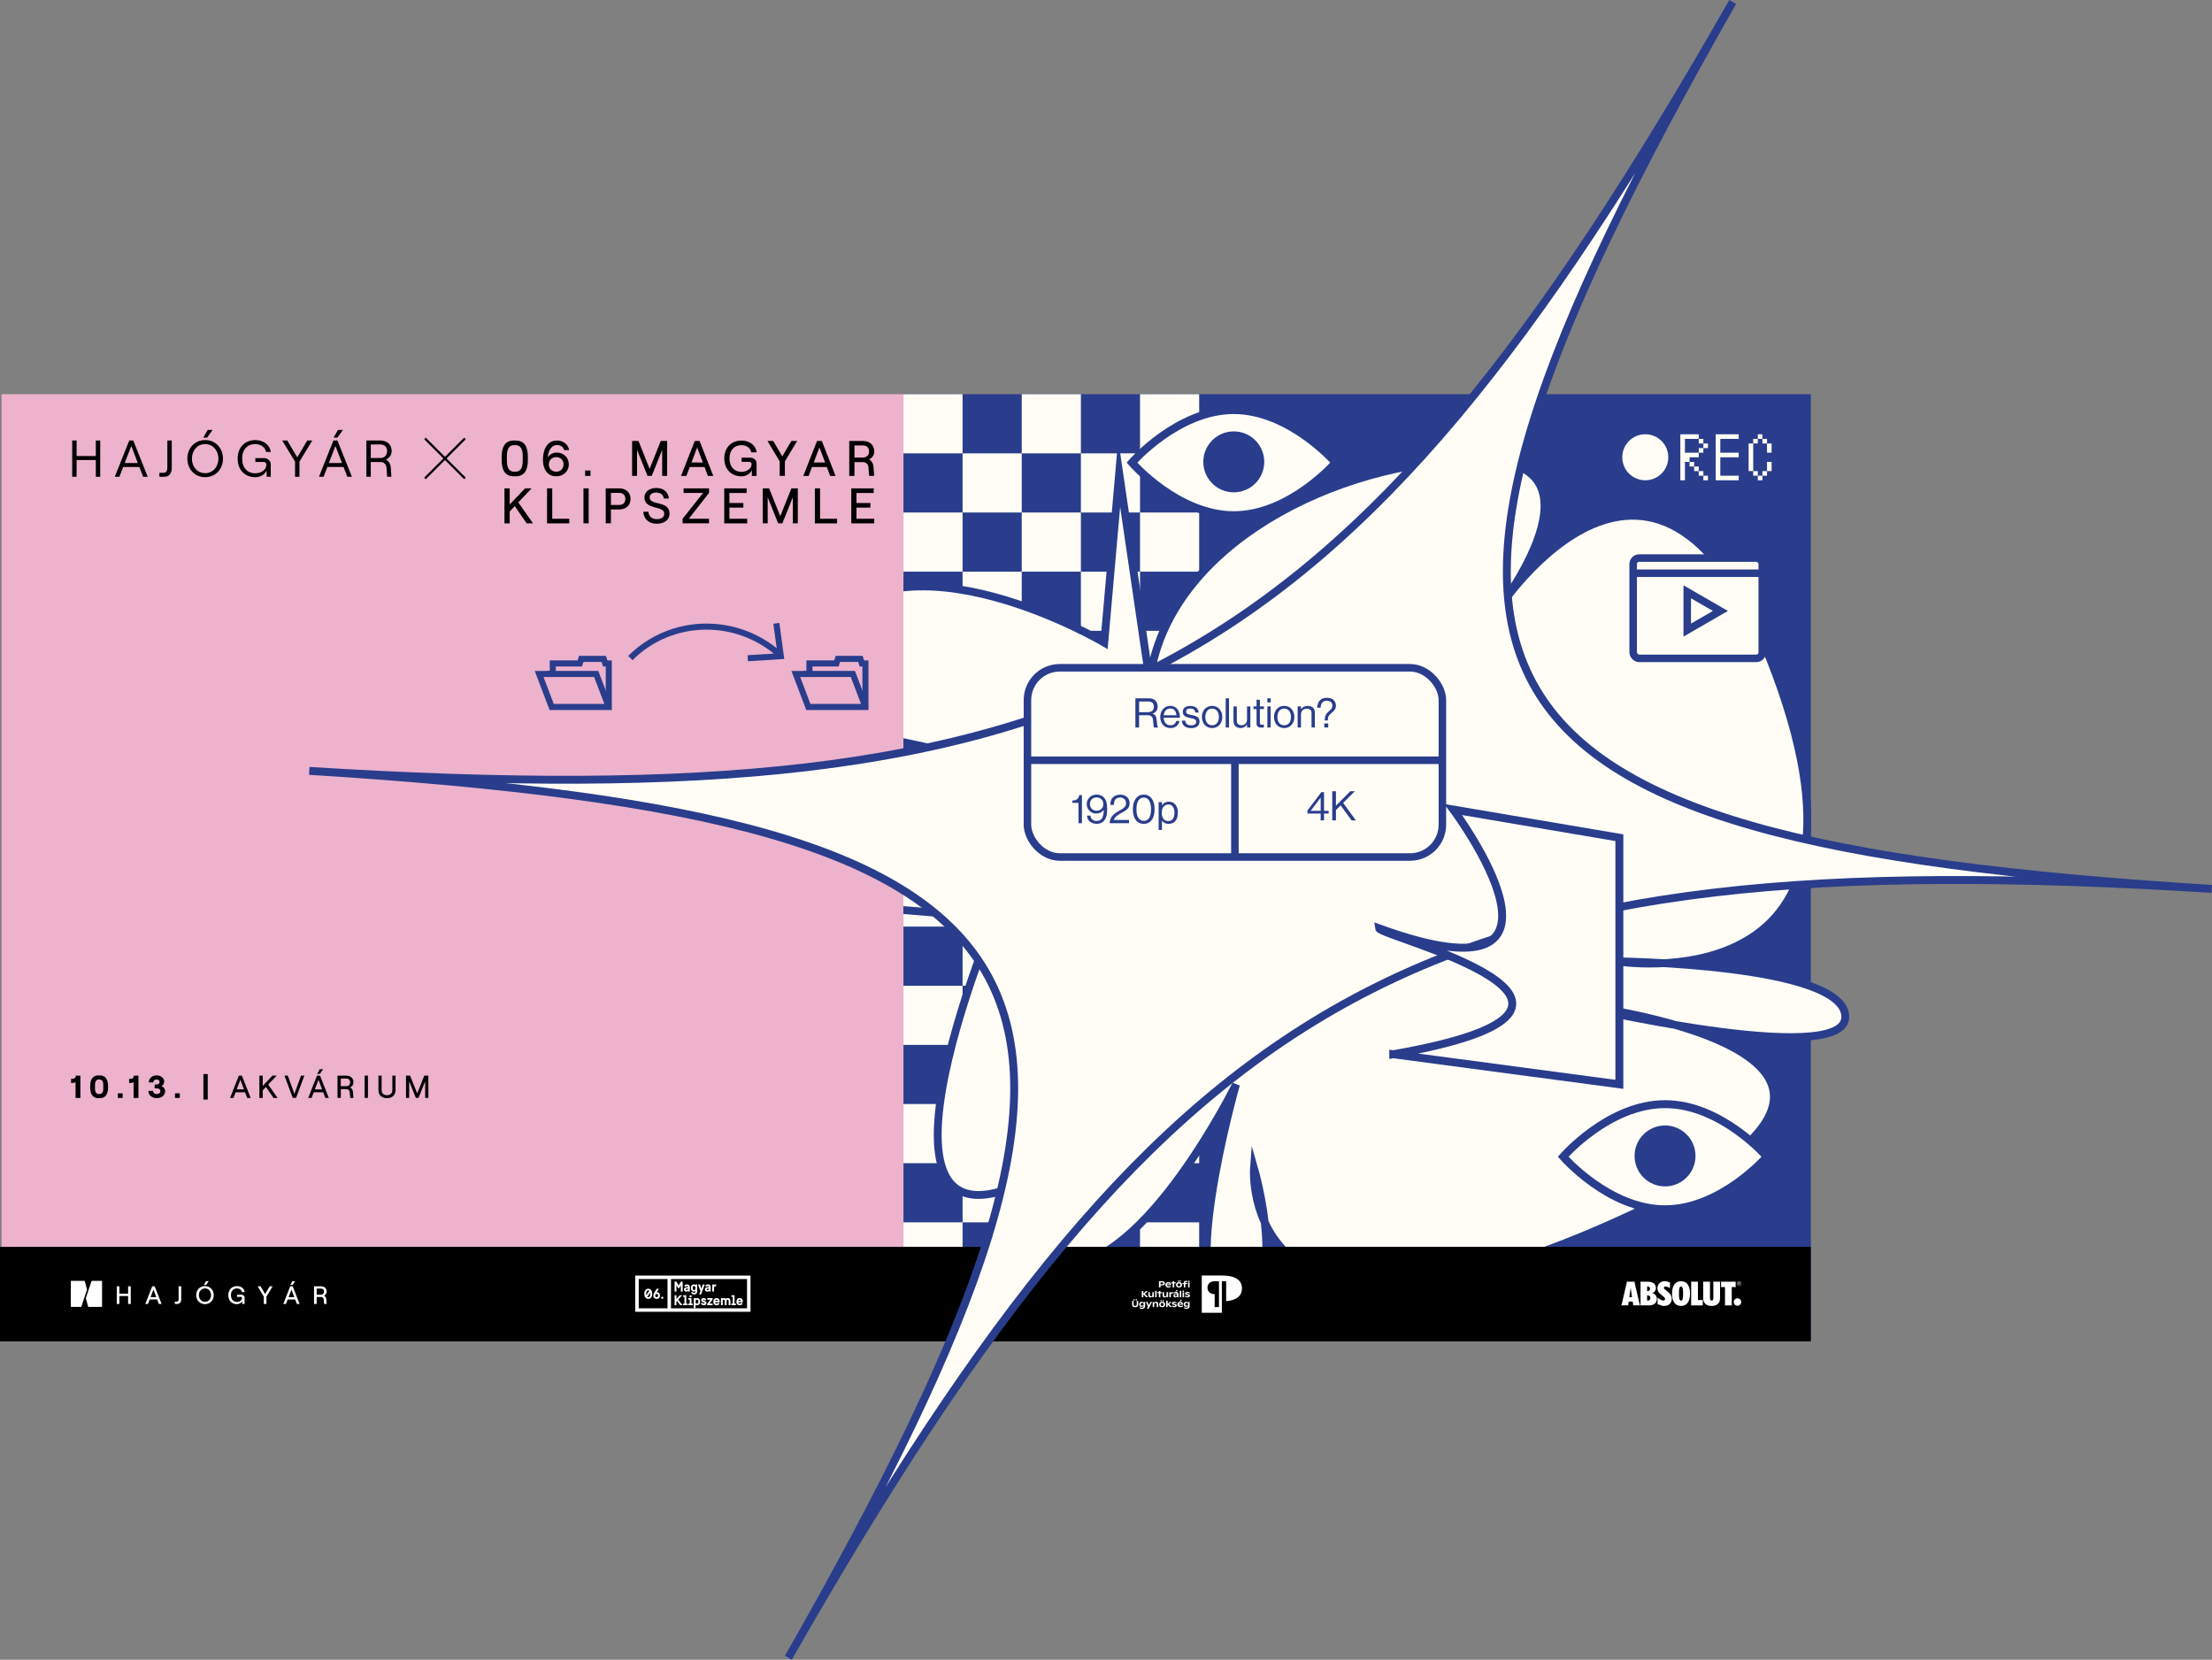 <?xml version="1.0" encoding="UTF-8"?><svg xmlns="http://www.w3.org/2000/svg" viewBox="0 0 1564.78 1174.04"><rect x="0" y="0" width="1564.78" height="1174.04" fill="#808080" stroke="none"/><g id="a"/><g id="b"><g id="c"><g><rect x="638.78" y="278.84" width="642.22" height="669.03" style="fill:#293d8c;"/><g><g><g><rect x="764.62" y="822.79" width="41.84" height="41.84" style="fill:#fffdf5;"/><rect x="764.62" y="906.47" width="41.84" height="41.84" style="fill:#fffdf5;"/><rect x="806.46" y="780.94" width="41.84" height="41.84" style="fill:#fffdf5;"/><rect x="806.46" y="864.63" width="41.84" height="41.84" style="fill:#fffdf5;"/></g><g><rect x="764.62" y="655.42" width="41.84" height="41.84" style="fill:#fffdf5;"/><rect x="764.62" y="739.1" width="41.84" height="41.84" style="fill:#fffdf5;"/><rect x="806.46" y="613.58" width="41.84" height="41.84" style="fill:#fffdf5;"/><rect x="806.46" y="697.26" width="41.84" height="41.84" style="fill:#fffdf5;"/></g><g><rect x="764.62" y="488.05" width="41.84" height="41.84" style="fill:#fffdf5;"/><rect x="764.62" y="571.73" width="41.84" height="41.84" style="fill:#fffdf5;"/><rect x="806.46" y="446.21" width="41.84" height="41.84" style="fill:#fffdf5;"/><rect x="806.46" y="529.89" width="41.84" height="41.84" style="fill:#fffdf5;"/></g><g><rect x="764.62" y="320.68" width="41.84" height="41.84" style="fill:#fffdf5;"/><rect x="764.62" y="404.36" width="41.84" height="41.84" style="fill:#fffdf5;"/><rect x="806.46" y="278.84" width="41.84" height="41.84" style="fill:#fffdf5;"/><rect x="806.46" y="362.52" width="41.84" height="41.84" style="fill:#fffdf5;"/></g></g><g><g><rect x="680.94" y="822.79" width="41.84" height="41.84" style="fill:#fffdf5;"/><rect x="680.94" y="906.47" width="41.84" height="41.84" style="fill:#fffdf5;"/><rect x="722.78" y="780.94" width="41.84" height="41.84" style="fill:#fffdf5;"/><rect x="722.78" y="864.63" width="41.84" height="41.84" style="fill:#fffdf5;"/></g><g><rect x="680.94" y="655.42" width="41.84" height="41.84" style="fill:#fffdf5;"/><rect x="680.94" y="739.1" width="41.84" height="41.84" style="fill:#fffdf5;"/><rect x="722.78" y="613.58" width="41.84" height="41.84" style="fill:#fffdf5;"/><rect x="722.78" y="697.26" width="41.84" height="41.84" style="fill:#fffdf5;"/></g><g><rect x="680.94" y="488.05" width="41.84" height="41.84" style="fill:#fffdf5;"/><rect x="680.94" y="571.73" width="41.84" height="41.84" style="fill:#fffdf5;"/><rect x="722.78" y="446.21" width="41.84" height="41.84" style="fill:#fffdf5;"/><rect x="722.78" y="529.89" width="41.84" height="41.84" style="fill:#fffdf5;"/></g><g><rect x="680.94" y="320.68" width="41.84" height="41.84" style="fill:#fffdf5;"/><rect x="680.94" y="404.36" width="41.84" height="41.84" style="fill:#fffdf5;"/><rect x="722.78" y="278.84" width="41.84" height="41.84" style="fill:#fffdf5;"/><rect x="722.78" y="362.52" width="41.84" height="41.84" style="fill:#fffdf5;"/></g></g><g><g><rect x="597.25" y="822.79" width="41.84" height="41.84" style="fill:#fffdf5;"/><rect x="597.25" y="906.47" width="41.84" height="41.84" style="fill:#fffdf5;"/><rect x="639.09" y="780.94" width="41.84" height="41.84" style="fill:#fffdf5;"/><rect x="639.09" y="864.63" width="41.84" height="41.84" style="fill:#fffdf5;"/></g><g><rect x="597.25" y="655.42" width="41.84" height="41.84" style="fill:#fffdf5;"/><rect x="597.25" y="739.1" width="41.84" height="41.84" style="fill:#fffdf5;"/><rect x="639.09" y="613.58" width="41.84" height="41.84" style="fill:#fffdf5;"/><rect x="639.09" y="697.26" width="41.84" height="41.84" style="fill:#fffdf5;"/></g><g><rect x="597.25" y="488.05" width="41.84" height="41.84" style="fill:#fffdf5;"/><rect x="597.25" y="571.73" width="41.84" height="41.84" style="fill:#fffdf5;"/><rect x="639.09" y="446.21" width="41.84" height="41.84" style="fill:#fffdf5;"/><rect x="639.09" y="529.89" width="41.84" height="41.84" style="fill:#fffdf5;"/></g><g><rect x="597.25" y="320.68" width="41.84" height="41.84" style="fill:#fffdf5;"/><rect x="597.25" y="404.36" width="41.84" height="41.84" style="fill:#fffdf5;"/><rect x="639.09" y="278.84" width="41.84" height="41.84" style="fill:#fffdf5;"/><rect x="639.09" y="362.52" width="41.84" height="41.84" style="fill:#fffdf5;"/></g></g></g><g><path d="M944.84,327.25s-32.26,37.18-72.06,37.18-72.06-37.18-72.06-37.18c0,0,32.26-37.18,72.06-37.18s72.06,37.18,72.06,37.18Z" style="fill:#fffdf5; stroke:#293d8c; stroke-miterlimit:10; stroke-width:5.61px;"/><circle cx="872.78" cy="326.7" r="18.75" style="fill:#293d8c; stroke:#293d8c; stroke-miterlimit:10; stroke-width:5.61px;"/></g><g><g><path d="M1201.71,307.18v3.26h-9.77v9.77h9.77v3.25h-6.51v3.26h-3.26v13.02h-3.26v-32.55h13.02Zm-6.51,19.53h3.25v3.26h-3.25v-3.26Zm3.25,3.26h3.26v3.25h-3.26v-3.25Zm3.26-19.53h3.26v3.26h-3.26v-3.26Zm0,6.51h3.26v3.26h-3.26v-3.26Zm0,16.28h3.26v3.26h-3.26v-3.26Zm3.26-19.53h3.25v3.26h-3.25v-3.26Zm0,22.79h3.25v3.26h-3.25v-3.26Z" style="fill:#fffdf5;"/><path d="M1229.97,336.48v3.26h-16.27v-32.55h16.27v3.26h-13.02v9.77h13.02v3.25h-13.02v13.02h13.02Z" style="fill:#fffdf5;"/><path d="M1240.23,313.69v19.53h-3.25v-19.53h3.25Zm0-3.26h3.26v3.26h-3.26v-3.26Zm0,22.79h3.26v3.26h-3.26v-3.26Zm3.26-26.04h3.26v3.26h-3.26v-3.26Zm0,29.3h3.26v3.26h-3.26v-3.26Zm3.26-26.04h3.25v3.26h-3.25v-3.26Zm0,22.79h3.25v3.26h-3.25v-3.26Zm6.51-19.53v6.51h-3.26v-6.51h3.26Zm0,13.02v6.51h-3.26v-6.51h3.26Z" style="fill:#fffdf5;"/></g><circle cx="1163.88" cy="323.45" r="16.28" style="fill:#fffdf5;"/></g><path d="M813.23,481.58l-21.52-146.84-10.55,119.82s-140.71-83.37-201.15-8.63c-60.44,74.74,97.04,87.79,97.04,87.79,0,0-172.54-46.06-179.21,3.5-6.67,49.56,45.19,71.98,138.78,67.24l-87.15,31.92,154.37,12.69s-128.03,303.4,71.19,155.64c0,0-81.86,89.19-22.95,90.17,58.92,.98,122.28-127.81,122.28-127.81,0,0-45.1,158.86-2.45,156.05,42.65-2.8,15.16-97.01,15.16-97.01,0,0-12.19,158.59,256.4,37.92,268.59-120.67-32.98-153.91-32.98-153.91,0,0,195.53,46.32,194.88,8.96-.65-37.35-162.05-39.08-162.05-39.08,0,0,200.2,33.03,113.33-202.23-82.6-223.69-197.3-46.12-197.3-46.12,0,0,83.88-107.26-14.85-106.46-98.73,.8-218.92,60.4-231.25,156.4Z" style="fill:#fffdf5; stroke:#293d8c; stroke-miterlimit:10; stroke-width:5.55px;"/><g><path d="M1249.92,818.21s-32.26,37.18-72.06,37.18-72.06-37.18-72.06-37.18c0,0,32.26-37.18,72.06-37.18s72.06,37.18,72.06,37.18Z" style="fill:#fffdf5; stroke:#293d8c; stroke-miterlimit:10; stroke-width:5.61px;"/><circle cx="1177.85" cy="817.66" r="18.75" style="fill:#293d8c; stroke:#293d8c; stroke-miterlimit:10; stroke-width:5.61px;"/></g><g><rect x="1155.31" y="394.75" width="91.32" height="70.95" rx="4.24" ry="4.24" style="fill:#fffdf5; stroke:#293d8c; stroke-miterlimit:10; stroke-width:5.32px;"/><line x1="1246.63" y1="405.47" x2="1155.31" y2="405.47" style="fill:#fffdf5; stroke:#293d8c; stroke-miterlimit:10; stroke-width:5.32px;"/><polygon points="1193.56 432.15 1193.56 418.6 1205.29 425.38 1217.03 432.15 1205.29 438.93 1193.56 445.7 1193.56 432.15" style="fill:#fffdf5; stroke:#293d8c; stroke-miterlimit:10; stroke-width:5.32px;"/></g><rect x="1.11" y="278.84" width="637.96" height="668.21" style="fill:#edb2cc;"/><g><path d="M56.85,776.62h-3.4v-11.23c-.29,.43-1.37,.63-2.05,.63h-1.12v-2.9h1.06c1.33,0,2.09-.52,2.32-2.25h3.2v15.75Z"/><path d="M63.81,769.24v-1.01c0-4.82,1.89-7.54,5.85-7.54h.92c3.96,0,5.85,2.75,5.85,7.54v1.01c0,4.82-1.89,7.56-5.85,7.56h-.92c-3.96,0-5.85-2.75-5.85-7.56Zm6.62,4.64c1.51,0,2.63-1.19,2.63-3.62v-3.04c0-2.43-1.12-3.62-2.63-3.62h-.61c-1.51,0-2.61,1.19-2.61,3.62v3.04c0,2.43,1.1,3.62,2.61,3.62h.61Z"/><path d="M86.77,773.38v3.24h-3.4v-3.24h3.4Z"/><path d="M97.91,776.62h-3.4v-11.23c-.29,.43-1.37,.63-2.05,.63h-1.12v-2.9h1.06c1.33,0,2.09-.52,2.32-2.25h3.2v15.75Z"/><path d="M104.98,771.64h3.26c0,1.49,1.22,2.23,2.68,2.23,1.55,0,2.54-.77,2.54-2.03s-.99-1.96-2.54-1.96h-1.51v-2.77h1.44c1.24,0,2.05-.74,2.05-1.8s-.9-1.73-2.21-1.73-2.23,.63-2.25,2.09h-3.2c.02-3.15,2.66-5,5.51-5,3.08,0,5.4,1.94,5.4,4.28,0,1.46-.74,2.72-1.87,3.35,1.53,.56,2.52,1.91,2.52,3.62,0,3.06-2.75,4.86-5.9,4.86s-5.94-1.91-5.94-5.15Z"/><path d="M127.2,773.38v3.24h-3.4v-3.24h3.4Z"/><path d="M143.88,759.74h3.08v18.01h-3.08v-18.01Z"/><path d="M173.37,772.61h-6.68l-1.51,4.01h-2.41l6.19-15.75h2.16l6.19,15.75h-2.43l-1.51-4.01Zm-.77-2.05l-2.57-6.77-2.57,6.77h5.13Z"/><path d="M188.12,768.85l-2.27,2.41v5.36h-2.36v-15.75h2.36v7.25l6.91-7.25h2.95l-5.99,6.3,6.64,9.45h-2.86l-5.38-7.76Z"/><path d="M201.24,760.86h2.36l4.66,12.94,4.68-12.94h2.36l-5.87,15.75h-2.32l-5.87-15.75Z"/><path d="M228.64,772.61h-6.68l-1.51,4.01h-2.41l6.19-15.75h2.16l6.19,15.75h-2.43l-1.51-4.01Zm-.77-2.05l-2.57-6.77-2.57,6.77h5.13Zm-1.58-10.94h-1.96l1.85-3.33h2.43l-2.32,3.33Z"/><path d="M249.69,772.59l.32,4.03h-2.27l-.31-3.83c-.11-1.4-1.04-2.39-2.39-2.39h-3.94v6.21h-2.34v-15.75h6.17c3.17,0,5.11,1.91,5.11,4.73,0,1.69-.92,2.86-2.32,3.56,1.15,.68,1.89,1.91,1.98,3.44Zm-8.6-4.25h3.76c2.05,0,2.84-1.33,2.84-2.75s-.79-2.7-2.84-2.7h-3.76v5.45Z"/><path d="M257.95,760.86h2.34v15.75h-2.34v-15.75Z"/><path d="M267.72,771.1v-10.24h2.25v10.31c0,2.25,1.53,3.53,3.78,3.53s3.8-1.28,3.8-3.53v-10.31h2.25v10.24c0,3.6-2.43,5.69-6.05,5.69s-6.03-2.09-6.03-5.69Z"/><path d="M287.22,760.86h2.88l5.02,12.56,5.02-12.56h2.88v15.75h-2.25v-11.73l-4.7,11.73h-1.89l-4.73-11.73v11.73h-2.23v-15.75Z"/></g><g><rect y="881.96" width="1280.95" height="66.9"/><g><g><g><polygon points="59.91 906.01 50.1 906.01 50.1 924.42 57.5 924.42 61.59 912.15 59.91 906.01" style="fill:#fff;"/><polygon points="64.79 906.01 60.71 918.27 62.39 924.42 72.2 924.42 72.2 906.01 64.79 906.01" style="fill:#fff;"/></g><g><path d="M92.49,909.87v12.48h-1.85v-5.6h-6.19v5.6h-1.85v-12.48h1.85v5.24h6.19v-5.24h1.85Z" style="fill:#fff;"/><path d="M111.19,919.17h-5.29l-1.19,3.17h-1.91l4.9-12.48h1.71l4.9,12.48h-1.93l-1.19-3.17Zm-.61-1.62l-2.03-5.37-2.03,5.37h4.06Z" style="fill:#fff;"/><path d="M125.15,920.71c.84,0,1.19-.59,1.19-1.73v-9.11h1.85v9.16c0,2.19-1.02,3.32-2.82,3.32h-1.69v-1.64h1.46Z" style="fill:#fff;"/><path d="M138.8,916.11c0-3.67,2.64-6.38,6.2-6.38s6.19,2.71,6.19,6.38-2.64,6.38-6.19,6.38-6.2-2.71-6.2-6.38Zm10.5,0c0-2.73-1.82-4.74-4.3-4.74s-4.31,2.01-4.31,4.74,1.84,4.74,4.31,4.74,4.3-2.01,4.3-4.74Zm-3.6-9.86h1.93l-1.84,2.64h-1.55l1.46-2.64Z" style="fill:#fff;"/><path d="M161.51,916.11c0-4.26,2.96-6.38,6.11-6.38,2.94,0,5.19,1.75,5.44,4.21h-1.93c-.25-1.52-1.68-2.57-3.51-2.57-2.46,0-4.26,1.69-4.26,4.74s1.8,4.8,4.24,4.8c1.91,0,3.64-1.14,3.64-2.76,0-.48-.32-.82-.84-.82h-2.71v-1.5h3.17c.98,0,2.16,.77,2.16,2.1v4.42h-1.68v-2.1c-.53,1.34-2.03,2.25-3.8,2.25-3.12,0-6.04-2.12-6.04-6.38Z" style="fill:#fff;"/><path d="M186.63,917.14l-4.37-7.27h2.07l3.23,5.51,3.24-5.51h2.07l-4.39,7.27v5.21h-1.85v-5.21Z" style="fill:#fff;"/><path d="M208.8,919.17h-5.29l-1.19,3.17h-1.91l4.9-12.48h1.71l4.9,12.48h-1.93l-1.19-3.17Zm-.61-1.62l-2.03-5.37-2.03,5.37h4.06Zm-1.25-8.66h-1.55l1.46-2.64h1.93l-1.84,2.64Z" style="fill:#fff;"/><path d="M230.82,919.16l.25,3.19h-1.8l-.25-3.03c-.09-1.11-.82-1.89-1.89-1.89h-3.12v4.92h-1.85v-12.48h4.88c2.51,0,4.05,1.52,4.05,3.74,0,1.34-.73,2.26-1.84,2.82,.91,.53,1.5,1.52,1.57,2.73Zm-6.81-3.37h2.98c1.62,0,2.25-1.05,2.25-2.17s-.62-2.14-2.25-2.14h-2.98v4.31Z" style="fill:#fff;"/></g></g><g><g><polygon points="478.52 909.09 479.7 911.21 480.43 911.21 481.61 909.09 481.61 913.59 482.93 913.59 482.93 906.55 481.61 906.55 480.07 909.33 478.52 906.55 477.21 906.55 477.21 913.59 478.52 913.59 478.52 909.09" style="fill:#fff;"/><path d="M485.67,910.52c-1.23,.08-1.85,.61-1.85,1.58,0,.52,.16,.9,.48,1.16,.32,.26,.74,.38,1.25,.38,.43,0,.83-.14,1.18-.41l.02,.35h1.21v-3.28c0-.52-.18-.95-.53-1.28-.35-.34-.83-.51-1.43-.51-.47,0-.89,.12-1.26,.37-.37,.25-.61,.57-.73,.96l1.04,.29c.23-.31,.53-.46,.92-.46,.23,0,.42,.06,.54,.19,.13,.12,.19,.3,.19,.53v.06l-1.02,.07Zm1.02,1.59c-.24,.25-.56,.38-.97,.38-.24,0-.41-.04-.49-.11-.09-.07-.13-.17-.13-.29,0-.35,.2-.54,.59-.56l1-.06v.64Z" style="fill:#fff;"/><path d="M489.21,912.8c.14,.19,.31,.35,.5,.48,.19,.13,.39,.22,.58,.28,.2,.06,.4,.08,.6,.08,.39,0,.75-.12,1.07-.35v.27c0,.3-.08,.53-.24,.7-.16,.17-.39,.26-.68,.26-.45,0-.79-.2-1.04-.61l-1.11,.28c.14,.47,.39,.83,.77,1.09,.37,.26,.83,.39,1.36,.39,.67,0,1.2-.2,1.6-.59,.4-.39,.6-.9,.6-1.52v-4.98h-1.2l-.02,.34c-.3-.27-.66-.41-1.08-.41-.21,0-.42,.03-.62,.08-.2,.06-.4,.15-.59,.28-.19,.13-.36,.29-.51,.48-.14,.19-.26,.44-.35,.73-.09,.3-.13,.62-.13,.99s.04,.69,.13,.99c.09,.3,.2,.54,.35,.73Zm.88-2.43c.06-.2,.14-.34,.24-.44,.1-.1,.2-.16,.3-.2,.1-.04,.21-.06,.33-.06s.22,.02,.33,.06c.1,.04,.2,.1,.29,.19,.1,.09,.18,.21,.24,.37,.07,.16,.12,.36,.14,.58v.61c-.03,.19-.08,.35-.15,.49-.07,.14-.15,.24-.25,.31-.1,.07-.19,.12-.29,.16-.1,.03-.21,.05-.32,.05-.12,0-.23-.02-.33-.06-.1-.04-.2-.11-.3-.2-.1-.1-.18-.24-.24-.44s-.09-.43-.09-.71,.03-.52,.09-.71Z" style="fill:#fff;"/><polygon points="494.67 915.61 495.96 915.61 498.53 908.57 497.16 908.57 496.16 911.6 495.16 908.57 493.79 908.57 495.5 913.27 494.67 915.61" style="fill:#fff;"/><path d="M500.48,910.52c-1.23,.08-1.85,.61-1.85,1.58,0,.52,.16,.9,.48,1.16,.32,.26,.74,.38,1.25,.38,.43,0,.83-.14,1.18-.41l.02,.35h1.21v-3.28c0-.52-.18-.95-.53-1.28-.35-.34-.83-.51-1.43-.51-.47,0-.89,.12-1.26,.37-.37,.25-.61,.57-.73,.96l1.04,.29c.23-.31,.53-.46,.92-.46,.23,0,.42,.06,.54,.19,.13,.12,.19,.3,.19,.53v.06l-1.02,.07Zm1.02,1.59c-.24,.25-.56,.38-.97,.38-.24,0-.41-.04-.49-.11-.09-.07-.13-.17-.13-.29,0-.35,.2-.54,.59-.56l1-.06v.64Z" style="fill:#fff;"/><path d="M505.1,910.82c.1-.69,.41-1.04,.92-1.04,.18,0,.35,.03,.52,.09l.12-1.31c-.15-.03-.31-.04-.46-.04-.44,0-.82,.17-1.14,.5l-.02-.43h-1.21v5.01h1.27v-2.77Z" style="fill:#fff;"/><polygon points="478.52 923.24 478.52 920.67 478.92 920.23 481.2 923.24 482.78 923.24 479.76 919.29 482.52 916.2 480.87 916.2 478.52 918.85 478.52 916.2 477.21 916.2 477.21 923.24 478.52 923.24" style="fill:#fff;"/><polygon points="486.43 922.13 485.46 922.13 485.46 916.2 483.24 916.2 483.24 917.32 484.2 917.32 484.2 922.13 483.24 922.13 483.24 923.24 486.43 923.24 486.43 922.13" style="fill:#fff;"/><polygon points="489.14 918.23 486.92 918.23 486.92 919.35 487.88 919.35 487.88 922.13 486.92 922.13 486.92 923.24 490.11 923.24 490.11 922.13 489.14 922.13 489.14 918.23" style="fill:#fff;"/><path d="M487.71,916.94c0,.22,.08,.41,.23,.57,.16,.15,.35,.23,.57,.23s.41-.08,.57-.23c.16-.16,.23-.35,.23-.57s-.08-.41-.23-.56c-.16-.15-.35-.23-.57-.23s-.41,.08-.57,.23c-.16,.15-.23,.34-.23,.56Z" style="fill:#fff;"/><path d="M492,918.57l-.02-.34h-1.21v7.04h1.27v-2.32c.32,.24,.67,.35,1.07,.35,.21,0,.41-.03,.61-.08,.2-.06,.39-.15,.58-.28,.19-.13,.36-.29,.5-.48,.14-.19,.26-.44,.35-.73,.09-.3,.13-.63,.13-.99s-.04-.69-.13-.99c-.09-.3-.21-.54-.35-.73-.14-.19-.31-.35-.51-.48-.19-.13-.39-.22-.59-.28-.2-.06-.41-.08-.62-.08-.42,0-.78,.14-1.08,.41Zm1.68,1.01c.1,.1,.18,.24,.24,.44,.06,.19,.09,.43,.09,.71,0,.23-.02,.42-.06,.6-.04,.17-.09,.31-.15,.41-.06,.1-.14,.18-.23,.25-.09,.06-.17,.11-.25,.13-.08,.02-.17,.03-.26,.03-.24,0-.46-.09-.65-.28-.19-.18-.31-.49-.37-.93v-.61c.03-.19,.08-.35,.15-.48,.07-.14,.15-.24,.25-.31,.09-.07,.19-.12,.29-.16,.1-.03,.2-.05,.32-.05,.12,0,.23,.02,.34,.06,.1,.04,.21,.11,.31,.2Z" style="fill:#fff;"/><path d="M499.48,920.9c-.08-.1-.18-.2-.3-.28-.12-.09-.24-.16-.37-.22-.13-.06-.27-.12-.44-.18l-.32-.12c-.3-.11-.5-.19-.6-.24-.1-.05-.15-.12-.15-.21,0-.09,.05-.17,.15-.23,.1-.06,.22-.09,.36-.09,.29,0,.52,.19,.69,.57l1.11-.29c-.13-.48-.34-.84-.65-1.08-.31-.24-.69-.36-1.14-.36-.51,0-.94,.14-1.27,.42-.34,.28-.51,.65-.51,1.09,0,.17,.03,.33,.09,.47,.06,.14,.13,.26,.21,.35,.08,.09,.19,.18,.32,.27,.14,.09,.25,.15,.35,.19,.1,.04,.23,.1,.39,.16l.37,.14c.27,.1,.45,.19,.55,.25,.1,.07,.15,.15,.15,.25,0,.12-.06,.22-.18,.28-.12,.07-.27,.1-.45,.1-.42,0-.73-.2-.93-.61l-1.11,.28c.28,.99,.94,1.48,2,1.48,.36,0,.69-.06,.98-.17,.29-.11,.53-.29,.71-.53,.18-.24,.27-.53,.27-.87,0-.17-.02-.33-.07-.47-.05-.14-.11-.26-.19-.36Z" style="fill:#fff;"/><polygon points="500.37 919.35 502.5 919.35 500.26 922.35 500.26 923.24 504.13 923.24 504.13 922.13 501.92 922.13 504.13 919.17 504.13 918.23 500.37 918.23 500.37 919.35" style="fill:#fff;"/><path d="M505.61,918.53c-.2,.13-.37,.29-.51,.49-.14,.19-.26,.44-.35,.74-.09,.3-.13,.63-.13,.99,0,.45,.06,.84,.19,1.18,.13,.34,.3,.6,.52,.8,.22,.19,.46,.34,.73,.43,.27,.09,.56,.14,.87,.14,.51,0,.95-.13,1.33-.39,.38-.26,.63-.62,.76-1.09l-1.11-.28c-.24,.41-.58,.61-1.02,.61-.57,0-.89-.33-.98-.98h3.23v-.42c0-.36-.04-.69-.13-.99-.09-.3-.2-.54-.35-.73-.14-.19-.31-.35-.51-.49s-.4-.22-.61-.28c-.21-.06-.43-.08-.67-.08s-.45,.03-.66,.08c-.21,.06-.42,.15-.61,.28Zm1.28,.79c.48,0,.79,.28,.91,.83h-1.84c.13-.55,.44-.83,.93-.83Z" style="fill:#fff;"/><path d="M511.25,920.24c.05-.34,.14-.57,.28-.71,.14-.13,.29-.2,.45-.2,.08,0,.16,.01,.23,.04,.08,.03,.15,.08,.23,.15,.08,.07,.14,.18,.19,.32,.05,.14,.07,.32,.07,.52v2.88h1.27v-3.01c.1-.61,.35-.91,.74-.91,.08,0,.16,.01,.24,.04,.08,.03,.15,.08,.23,.15,.08,.07,.14,.18,.19,.32,.05,.14,.07,.32,.07,.52v2.88h1.27v-2.95c0-.3-.04-.58-.11-.82-.07-.25-.17-.45-.29-.61-.12-.16-.26-.29-.42-.4-.16-.11-.33-.18-.49-.23-.17-.05-.34-.07-.51-.07-.51,0-.98,.19-1.41,.56-.32-.37-.72-.56-1.22-.56-.36,0-.7,.14-1.03,.41l-.02-.34h-1.21v5.01h1.27v-3.01Z" style="fill:#fff;"/><polygon points="520.6 922.13 519.62 922.13 519.62 916.2 517.4 916.2 517.4 917.32 518.36 917.32 518.36 922.13 517.4 922.13 517.4 923.24 520.6 923.24 520.6 922.13" style="fill:#fff;"/><path d="M521.69,922.73c.22,.19,.46,.34,.73,.43,.27,.09,.56,.14,.87,.14,.51,0,.95-.13,1.33-.39,.38-.26,.63-.62,.76-1.09l-1.11-.28c-.24,.41-.58,.61-1.02,.61-.57,0-.89-.33-.98-.98h3.23v-.42c0-.36-.04-.69-.13-.99-.09-.3-.2-.54-.35-.73-.14-.19-.31-.35-.51-.49-.2-.13-.4-.22-.61-.28-.21-.06-.43-.08-.67-.08s-.45,.03-.66,.08c-.21,.06-.42,.15-.61,.28-.2,.13-.37,.29-.51,.49-.14,.19-.26,.44-.35,.74-.09,.3-.13,.63-.13,.99,0,.45,.06,.84,.19,1.18,.13,.34,.3,.6,.52,.8Zm1.55-3.4c.48,0,.79,.28,.91,.83h-1.84c.13-.55,.44-.83,.93-.83Z" style="fill:#fff;"/><path d="M528.46,902.29h-79.08v25.6h81.53v-25.6h-2.45Zm-76.63,2.45h20.38v20.7h-20.38v-20.7Zm76.63,20.7h-53.79v-20.7h53.79v20.7Z" style="fill:#fff;"/></g><g><path d="M458.57,911.55c.28,0,.55,.04,.81,.12,.26,.08,.51,.21,.75,.39s.45,.41,.63,.68c.18,.27,.32,.62,.43,1.03,.11,.42,.16,.88,.16,1.4s-.05,.99-.16,1.4c-.11,.42-.25,.76-.43,1.03s-.39,.5-.63,.68-.49,.31-.75,.39c-.26,.08-.53,.12-.81,.12s-.56-.04-.81-.12c-.26-.08-.51-.21-.75-.39s-.45-.41-.63-.68-.32-.62-.42-1.03c-.11-.42-.16-.88-.16-1.4s.05-.99,.16-1.4c.11-.42,.25-.76,.42-1.03,.18-.27,.38-.5,.63-.68s.49-.31,.75-.39c.26-.08,.53-.12,.81-.12Zm-1.34,4.68l2.06-3.26c-.17-.14-.41-.21-.72-.21-.14,0-.28,.02-.4,.06s-.25,.11-.38,.22c-.13,.11-.24,.25-.33,.42-.09,.17-.17,.41-.22,.7-.06,.29-.09,.63-.09,1.02s.03,.74,.08,1.05Zm.7,1.18c.17,.1,.38,.16,.64,.16,.14,0,.27-.02,.4-.06s.25-.11,.38-.22c.13-.11,.24-.25,.33-.42,.09-.17,.17-.4,.23-.69,.06-.29,.09-.63,.09-1.02,0-.36-.02-.66-.07-.91l-1.99,3.15Z" style="fill:#fff;"/><path d="M462.15,916.49c0-.73,.23-1.44,.68-2.15l1.73-2.74h1.59l-1.61,2.46c.71,0,1.27,.21,1.69,.62,.42,.41,.62,.99,.62,1.74s-.21,1.33-.62,1.74c-.41,.41-.98,.62-1.69,.62s-1.29-.21-1.73-.62-.66-.97-.66-1.67Zm1.35-.06c0,.37,.09,.65,.27,.84s.43,.3,.76,.3,.57-.1,.74-.3c.16-.2,.25-.48,.25-.84s-.08-.65-.25-.85c-.17-.2-.41-.3-.73-.3s-.58,.1-.76,.3c-.18,.2-.27,.49-.27,.85Z" style="fill:#fff;"/><path d="M467.74,917.99c0-.21,.07-.39,.22-.54,.15-.15,.33-.22,.54-.22s.39,.08,.54,.22c.15,.15,.22,.33,.22,.54s-.07,.4-.22,.54c-.15,.15-.33,.22-.54,.22s-.39-.07-.54-.22-.22-.33-.22-.54Z" style="fill:#fff;"/></g></g><g><path d="M864.34,902.22h-14.21v26.4h14.21v-22.33h3.05v14.09c7.29-.63,11.17-3.64,11.17-9.01,0-6.07-4.96-9.14-14.21-9.14Zm-2.03,22.33h-3.05v-9.14h0c-2.7,0-5.08-1.53-5.08-4.57s2.37-4.57,5.08-4.57h3.05v18.27Z" style="fill:#fff;"/><g><path d="M823.25,906.46c.24,.12,.42,.3,.55,.52s.19,.49,.19,.78-.07,.55-.21,.78-.34,.4-.62,.52-.6,.19-.98,.19h-1.23v1.4h-1.1v-4.38h2.53c.34,0,.62,.06,.87,.19Zm-.62,1.85c.16-.12,.24-.3,.24-.52s-.07-.39-.22-.51-.35-.18-.61-.18h-1.09v1.4h1c.3,0,.52-.06,.68-.18Z" style="fill:#fff;"/><path d="M828.3,909.02h-2.88c.06,.28,.21,.5,.45,.66s.56,.23,.96,.23c.26,0,.5-.04,.73-.12s.43-.18,.62-.32v.82c-.19,.14-.43,.26-.71,.34s-.58,.13-.88,.13c-.45,0-.84-.08-1.17-.25s-.59-.4-.78-.69-.27-.64-.27-1.02c0-.36,.08-.68,.25-.97s.4-.52,.72-.69,.68-.25,1.1-.25,.74,.07,1.02,.21,.49,.34,.63,.6,.22,.57,.22,.93v.38Zm-2.53-1.1c-.18,.13-.29,.31-.34,.54h1.97c-.02-.24-.12-.42-.28-.54s-.39-.19-.67-.19-.51,.07-.68,.2Z" style="fill:#fff;"/><path d="M831.72,907.84h-1.08v2.82h-1.07v-2.82h-1.01v-.79h1.01v-.67l1.07-.21v.89h1.08v.79Z" style="fill:#fff;"/><path d="M832.91,910.51c-.32-.17-.57-.41-.75-.7s-.26-.63-.26-.99,.09-.69,.26-.99,.42-.52,.75-.69,.7-.25,1.13-.25,.81,.08,1.14,.25,.57,.39,.74,.69,.26,.62,.26,.99-.09,.69-.26,.99-.42,.53-.74,.7-.7,.26-1.14,.26-.81-.09-1.13-.26Zm1.7-.73c.16-.09,.28-.22,.37-.38s.13-.35,.13-.56-.04-.4-.13-.56-.21-.29-.37-.38-.35-.14-.57-.14-.41,.05-.57,.14-.28,.22-.37,.38-.13,.35-.13,.56,.04,.4,.13,.56,.21,.29,.37,.38,.35,.14,.57,.14,.4-.05,.56-.14Zm-.9-4.14h.77l-.74,1h-.63l.6-1Zm1.15,0h.77l-.74,1h-.63l.6-1Z" style="fill:#fff;"/><path d="M838.52,907.45v.06h1.36v.78h-1.35v2.37h-1.06v-2.37h-.97v-.78h.96v-.08s0-.06,0-.11c0-.43,.13-.76,.4-.99s.65-.34,1.15-.34c.2,0,.38,.02,.54,.06s.3,.09,.41,.16v.75c-.19-.12-.42-.19-.71-.19-.51,0-.75,.22-.73,.66Zm2.17-.63c-.09-.04-.17-.1-.22-.18s-.08-.16-.08-.26,.03-.18,.08-.25,.13-.13,.22-.18,.2-.06,.31-.06,.22,.02,.31,.06,.16,.1,.22,.18,.08,.16,.08,.25-.03,.18-.08,.26-.12,.14-.22,.18-.19,.07-.31,.07-.22-.02-.32-.07Zm-.22,.35h1.06v3.49h-1.06v-3.49Z" style="fill:#fff;"/><path d="M810.74,917.61l-1.95-2.13v2.13h-1.1v-4.38h1.1v1.81l1.94-1.81h1.37l-2.2,1.99,2.24,2.38h-1.41Z" style="fill:#fff;"/><path d="M816.24,913.99v3.61h-1.06v-.74c-.12,.29-.3,.5-.54,.65s-.51,.22-.83,.22c-.47,0-.83-.14-1.09-.41s-.38-.67-.38-1.18v-2.16h1.06v1.94c0,.33,.07,.57,.21,.73s.35,.24,.64,.24,.52-.09,.68-.27,.24-.43,.24-.74v-1.89h1.06Z" style="fill:#fff;"/><path d="M817.15,913.1h1.06v4.5h-1.06v-4.5Z" style="fill:#fff;"/><path d="M821.91,914.79h-1.08v2.82h-1.07v-2.82h-1.01v-.79h1.01v-.67l1.07-.21v.89h1.08v.79Z" style="fill:#fff;"/><path d="M826.29,913.99v3.61h-1.06v-.74c-.12,.29-.3,.5-.54,.65s-.51,.22-.83,.22c-.47,0-.83-.14-1.09-.41s-.38-.67-.38-1.18v-2.16h1.06v1.94c0,.33,.07,.57,.21,.73s.35,.24,.64,.24,.52-.09,.68-.27,.24-.43,.24-.74v-1.89h1.06Z" style="fill:#fff;"/><path d="M829.83,914.07v.98c-.07-.05-.16-.09-.26-.12s-.21-.05-.34-.05c-.19,0-.36,.04-.51,.13s-.26,.22-.34,.41-.12,.41-.12,.68v1.51h-1.07v-3.61h1.05v.99c.09-.36,.22-.62,.4-.8s.4-.26,.66-.26c.21,0,.38,.05,.53,.15Z" style="fill:#fff;"/><path d="M832.82,914.05c.29,.14,.51,.34,.66,.61s.23,.6,.23,.98v1.96h-1.04v-.49c-.12,.2-.29,.35-.51,.46s-.46,.15-.74,.15c-.26,0-.5-.05-.7-.16s-.35-.25-.46-.43-.16-.38-.16-.61,.06-.43,.17-.61,.27-.32,.48-.42,.45-.15,.72-.15c.53,0,.93,.17,1.19,.52v-.15c0-.22-.06-.41-.16-.56s-.24-.27-.42-.34-.38-.11-.61-.11c-.47,0-.86,.16-1.2,.48v-.88c.43-.31,.93-.47,1.5-.47,.4,0,.74,.07,1.03,.21Zm-.55,2.92c.13-.05,.22-.12,.29-.2s.11-.19,.11-.29-.03-.2-.1-.28-.16-.15-.29-.19-.27-.07-.43-.07-.29,.02-.41,.07-.2,.11-.26,.2-.09,.18-.09,.29,.03,.21,.09,.29,.14,.15,.26,.2,.24,.07,.4,.07,.3-.02,.43-.07Zm-.09-4.4h1l-.9,1h-.77l.66-1Z" style="fill:#fff;"/><path d="M834.56,913.1h1.06v4.5h-1.06v-4.5Z" style="fill:#fff;"/><path d="M836.76,913.77c-.09-.04-.17-.1-.22-.18s-.08-.16-.08-.26,.03-.18,.08-.25,.13-.13,.22-.18,.2-.06,.31-.06,.22,.02,.31,.06,.16,.1,.22,.18,.08,.16,.08,.25-.03,.18-.08,.26-.12,.14-.22,.18-.19,.07-.31,.07-.22-.02-.32-.07Zm-.22,.35h1.06v3.49h-1.06v-3.49Z" style="fill:#fff;"/><path d="M839.16,917.59c-.3-.08-.57-.21-.82-.37v-.82c.22,.17,.48,.3,.78,.4s.59,.14,.89,.14c.22,0,.39-.03,.51-.1s.17-.16,.17-.28c0-.09-.03-.16-.09-.22s-.17-.12-.34-.16l-.8-.19c-.39-.1-.67-.23-.84-.4s-.26-.38-.26-.64c0-.22,.07-.41,.21-.58s.33-.3,.59-.39,.56-.14,.91-.14c.31,0,.6,.04,.85,.11s.48,.17,.66,.29v.79c-.19-.13-.4-.23-.64-.31s-.5-.11-.77-.11c-.24,0-.42,.03-.54,.09s-.18,.14-.18,.25c0,.09,.04,.16,.12,.21s.22,.1,.41,.14l.71,.16c.36,.07,.63,.19,.82,.36s.28,.41,.28,.71c0,.23-.07,.44-.2,.62s-.33,.32-.58,.41-.56,.15-.91,.15c-.32,0-.63-.04-.93-.13Z" style="fill:#fff;"/><path d="M801.86,924.45c-.33-.16-.58-.39-.75-.69s-.26-.65-.26-1.05v-2.54h1.09v2.52c0,.34,.1,.6,.29,.78s.46,.27,.8,.27,.6-.09,.79-.28,.29-.44,.29-.78v-2.52h1.09v2.54c0,.4-.09,.75-.27,1.05s-.43,.53-.75,.69-.71,.24-1.14,.24-.82-.08-1.15-.24Zm.1-4.6c-.08-.05-.15-.11-.19-.19s-.07-.16-.07-.25,.02-.17,.07-.25,.11-.13,.19-.18,.17-.06,.26-.06,.18,.02,.26,.06,.14,.1,.19,.18,.07,.16,.07,.25-.02,.17-.07,.25-.11,.14-.19,.18-.17,.07-.26,.07-.18-.02-.26-.07Zm1.59,0c-.08-.05-.14-.11-.19-.19s-.07-.16-.07-.25,.02-.17,.07-.25,.11-.13,.19-.18,.17-.06,.26-.06,.19,.02,.27,.06,.14,.1,.19,.18,.07,.16,.07,.25-.02,.17-.07,.25-.11,.14-.19,.18-.17,.07-.26,.07-.18-.02-.26-.07Z" style="fill:#fff;"/><path d="M810.07,920.94v2.89c0,.42-.09,.78-.28,1.08s-.45,.53-.8,.69-.75,.24-1.22,.24c-.31,0-.61-.04-.89-.12s-.52-.19-.71-.34v-.85c.17,.15,.39,.28,.64,.37s.51,.14,.79,.14c.48,0,.83-.11,1.07-.34s.36-.56,.36-.99v-.23c-.14,.31-.33,.54-.57,.69s-.53,.24-.87,.24-.65-.08-.91-.23-.47-.36-.61-.63-.22-.57-.22-.91c0-.36,.08-.68,.23-.96s.36-.5,.63-.65,.58-.23,.92-.23,.62,.07,.85,.22,.42,.37,.56,.67v-.74h1.06Zm-1.56,2.55c.16-.09,.29-.21,.38-.36s.13-.33,.13-.52-.04-.37-.13-.52-.21-.27-.37-.36-.34-.13-.55-.13-.39,.04-.55,.13-.28,.21-.36,.36-.13,.33-.13,.53,.04,.36,.13,.51,.2,.27,.36,.35,.33,.13,.54,.13,.4-.04,.56-.13Z" style="fill:#fff;"/><path d="M814.95,920.94l-2.43,4.8h-1.19l.81-1.5-1.57-3.3h1.14l1.01,2.31,1.09-2.31h1.13Z" style="fill:#fff;"/><path d="M818.68,920.99c.22,.13,.39,.33,.5,.59s.17,.57,.17,.94v2.04h-1.06v-1.8c0-.36-.07-.62-.21-.8s-.36-.26-.65-.26c-.21,0-.38,.04-.52,.13s-.25,.21-.32,.36-.11,.34-.11,.55v1.83h-1.06v-3.61h1.05v.82c.13-.33,.31-.57,.54-.73s.52-.24,.87-.24c.32,0,.58,.07,.8,.2Z" style="fill:#fff;"/><path d="M820.99,924.4c-.32-.17-.57-.41-.75-.7s-.26-.63-.26-.99,.09-.69,.26-.99,.42-.52,.75-.69,.7-.25,1.13-.25,.81,.08,1.14,.25,.57,.39,.74,.69,.26,.62,.26,.99-.09,.69-.26,.99-.42,.53-.74,.7-.7,.26-1.14,.26-.81-.09-1.13-.26Zm.12-3.97c-.08-.04-.14-.1-.19-.18s-.07-.15-.07-.24,.02-.16,.07-.23,.11-.12,.19-.16,.17-.06,.26-.06,.18,.02,.26,.06,.14,.09,.19,.16,.07,.15,.07,.23-.02,.16-.07,.24-.11,.13-.19,.18-.17,.07-.26,.07-.18-.02-.26-.07Zm1.57,3.23c.16-.09,.28-.22,.37-.38s.13-.35,.13-.56-.04-.4-.13-.56-.21-.29-.37-.38-.35-.14-.57-.14-.41,.05-.57,.14-.28,.22-.37,.38-.13,.35-.13,.56,.04,.4,.13,.56,.21,.29,.37,.38,.35,.14,.57,.14,.4-.05,.56-.14Zm-.1-3.23c-.08-.04-.15-.1-.19-.18s-.07-.15-.07-.24,.02-.16,.07-.23,.11-.12,.19-.16,.17-.06,.27-.06,.18,.02,.26,.06,.14,.09,.19,.16,.07,.15,.07,.23-.02,.16-.07,.24-.11,.13-.19,.18-.17,.07-.26,.07-.18-.02-.27-.07Z" style="fill:#fff;"/><path d="M827.6,924.55l-1.59-1.91v1.91h-1.07v-4.5h1.07v2.31l1.47-1.42h1.29l-1.68,1.55,1.8,2.06h-1.29Z" style="fill:#fff;"/><path d="M829.82,924.54c-.3-.08-.57-.21-.82-.37v-.82c.22,.17,.48,.3,.78,.4s.59,.14,.89,.14c.22,0,.39-.03,.51-.1s.17-.16,.17-.28c0-.09-.03-.16-.09-.22s-.17-.12-.34-.16l-.8-.19c-.39-.1-.67-.23-.84-.4s-.26-.38-.26-.64c0-.22,.07-.41,.21-.58s.33-.3,.59-.39,.56-.14,.91-.14c.31,0,.6,.04,.85,.11s.48,.17,.66,.29v.79c-.19-.13-.4-.23-.64-.31s-.5-.11-.77-.11c-.24,0-.42,.03-.54,.09s-.18,.14-.18,.25c0,.09,.04,.16,.12,.21s.22,.1,.41,.14l.71,.16c.36,.07,.63,.19,.82,.36s.28,.41,.28,.71c0,.23-.07,.44-.2,.62s-.33,.32-.58,.41-.56,.15-.91,.15c-.32,0-.63-.04-.93-.13Z" style="fill:#fff;"/><path d="M836.82,922.91h-2.88c.06,.28,.21,.5,.45,.66s.56,.23,.96,.23c.26,0,.5-.04,.73-.12s.43-.18,.62-.32v.82c-.19,.14-.43,.26-.71,.34s-.58,.13-.88,.13c-.45,0-.84-.08-1.17-.25s-.59-.4-.78-.69-.27-.64-.27-1.02c0-.36,.08-.68,.25-.97s.4-.52,.72-.69,.68-.25,1.1-.25,.74,.07,1.02,.21,.49,.34,.63,.6,.22,.57,.22,.93v.38Zm-2.53-1.1c-.18,.13-.29,.31-.34,.54h1.97c-.02-.24-.12-.42-.28-.54s-.39-.19-.67-.19-.51,.07-.68,.2Zm.9-2.29h1l-.9,1h-.77l.66-1Z" style="fill:#fff;"/><path d="M841.55,920.94v2.89c0,.42-.09,.78-.28,1.08s-.45,.53-.8,.69-.75,.24-1.22,.24c-.31,0-.61-.04-.89-.12s-.52-.19-.71-.34v-.85c.17,.15,.39,.28,.64,.37s.51,.14,.79,.14c.48,0,.83-.11,1.07-.34s.36-.56,.36-.99v-.23c-.14,.31-.33,.54-.57,.69s-.53,.24-.87,.24-.65-.08-.91-.23-.47-.36-.61-.63-.22-.57-.22-.91c0-.36,.08-.68,.23-.96s.36-.5,.63-.65,.58-.23,.92-.23,.62,.07,.85,.22,.42,.37,.56,.67v-.74h1.06Zm-1.56,2.55c.16-.09,.29-.21,.38-.36s.13-.33,.13-.52-.04-.37-.13-.52-.21-.27-.37-.36-.34-.13-.55-.13-.39,.04-.55,.13-.28,.21-.36,.36-.13,.33-.13,.53,.04,.36,.13,.51,.2,.27,.36,.35,.33,.13,.54,.13,.4-.04,.56-.13Z" style="fill:#fff;"/></g></g><g><path d="M1229.11,918.36c-1.46,0-2.64,1.18-2.64,2.64s1.18,2.64,2.64,2.64,2.64-1.18,2.64-2.64-1.18-2.64-2.64-2.64Z" style="fill:#fff;"/><path d="M1211.97,906.92c.04,.1,.05,.23,.05,.38v10.92c0,.64-.08,1.05-.3,1.35-.21,.28-.52,.42-.88,.42s-.67-.14-.88-.42c-.22-.3-.3-.71-.3-1.35v-10.92c0-.15,.02-.27,.05-.38,.08-.22,.24-.31,.24-.31h-5.37s.16,.08,.24,.31c.04,.1,.05,.23,.05,.38v11.12c0,2.96,1.81,5.34,5.85,5.34h.21c4.03,0,5.84-2.38,5.84-5.34v-11.12c0-.15,.02-.27,.06-.38,.08-.22,.24-.31,.24-.31h-5.37s.16,.08,.24,.31Z" style="fill:#fff;"/><path d="M1204.28,919.53c-.1,.04-.23,.05-.38,.05h-2.77v-12.29c0-.15,.02-.27,.05-.37,.08-.22,.24-.31,.24-.31h-5.37s.16,.08,.24,.31c.03,.08,.04,.17,.05,.28v15.49c0,.15-.01,.27-.05,.37-.08,.22-.24,.31-.24,.31h8.52v-4.08s-.08,.16-.31,.24Z" style="fill:#fff;"/><path d="M1225.08,923.06c-.04-.1-.05-.22-.05-.37v-12.29h2.09c.15,0,.27,.02,.38,.05,.22,.08,.31,.24,.31,.24v-4.08h-10.32v4.08s.08-.16,.31-.24c.1-.04,.23-.05,.38-.05h2.09v12.38c0,.11-.02,.2-.05,.28-.08,.22-.24,.31-.24,.31h5.37s-.16-.08-.24-.31Z" style="fill:#fff;"/><path d="M1189.18,906.28h-.01c-4.29,.02-6.31,3.28-6.36,8.53h0v.42h0c.05,5.25,2.06,8.51,6.36,8.53h.01c4.29-.02,6.31-3.28,6.35-8.53h0v-.42h0c-.05-5.25-2.06-8.51-6.35-8.53Zm1.44,8.95c0,2.28-.07,4.74-1.45,4.79-1.38-.04-1.45-2.51-1.45-4.79v-.42c0-2.28,.07-4.78,1.45-4.82,1.38,.04,1.45,2.54,1.45,4.82v.42Z" style="fill:#fff;"/><path d="M1230.24,909.57c.92,0,1.66-.74,1.66-1.66s-.74-1.65-1.66-1.65-1.66,.74-1.66,1.65,.74,1.66,1.66,1.66Zm0-3.14c.82,0,1.49,.66,1.49,1.48s-.67,1.48-1.49,1.48-1.49-.66-1.49-1.48,.67-1.48,1.49-1.48Z" style="fill:#fff;"/><path d="M1229.84,908.03h.42l.48,.79h.32l-.5-.81c.27-.04,.45-.24,.45-.53,0-.36-.23-.54-.7-.54h-.72v1.88h.26v-.79Zm0-.85h.46c.24,0,.45,.02,.45,.31,0,.27-.23,.31-.45,.31h-.46v-.62Z" style="fill:#fff;"/><path d="M1168.44,914.68h-.04c1.63-.04,3.07-1.7,2.99-3.78-.12-2.99-2.35-4.28-6.09-4.28h-5.07s.16,.08,.24,.3c.07,.19,.05,.46,.05,.87v14.4c0,.93-.14,1.17-.14,1.17h6.04c3.78,0,5.64-1.85,5.64-4.64,0-2.38-1.73-3.91-3.62-4.05Zm-3.25-4.67h.32c.93,0,1.8,.48,1.73,1.69-.06,1.1-.83,1.56-1.73,1.56h-.32v-3.25Zm.28,9.95h-.3v-3.67h.3c1.26,0,2.01,.69,2.02,1.77,.01,1.39-.87,1.9-2.02,1.9Z" style="fill:#fff;"/><path d="M1159.63,921.51s-3.18-13.74-3.25-14.07c-.14-.62,.19-.83,.19-.83h-6.03s.32,.21,.19,.83c-.07,.33-3.25,14.07-3.25,14.07-.38,1.75-.87,1.85-.87,1.85h5.54s-.4-.15-.31-.75c.09-.6,.31-1.95,.31-1.95h2.83s.22,1.36,.31,1.95c.09,.6-.31,.75-.31,.75h5.27s-.22-.1-.6-1.85Zm-7.05-3.93l.96-6.65,.96,6.65h-1.93Z" style="fill:#fff;"/><path d="M1181.09,914.94c-.87-.93-1.9-1.76-2.92-2.53-.88-.66-1.3-1.13-1.1-1.77,.4-1.3,2.81-.44,4.28,.58v-4.41s-.27,.34-.75,.16c-.83-.31-1.52-.68-2.96-.69-3.3-.01-5.15,2.41-5.17,4.76-.01,1.67,.47,2.88,1.83,4.07,1.03,.91,2.18,1.75,2.89,2.42,.51,.48,.86,1.17,.61,1.77-.41,.99-2.35,.97-5.22-1.49v4.98s.35-.31,.84-.07c.82,.4,2.18,1.03,3.59,1.05,3.85,.05,5.84-2.46,5.58-5.58-.1-1.22-.57-2.26-1.49-3.24Z" style="fill:#fff;"/></g></g></g><g><g><g><polygon points="429.1 469.29 428.13 469.29 427.44 467.16 427.09 466.08 425.96 466.08 412.29 466.08 411.16 466.08 410.82 467.16 410.13 469.29 392.59 469.29 391.03 469.29 391.03 470.84 391.03 476.74 383.64 476.74 381.39 476.74 382.19 478.84 389.89 499.1 390.27 500.1 391.03 500.1 391.34 500.1 392.59 500.1 427.85 500.1 429.1 500.1 430.11 500.1 430.66 500.1 430.66 498.54 430.66 470.84 430.66 469.29 429.1 469.29" style="fill:none; stroke:#293d8c; stroke-miterlimit:10; stroke-width:4.29px;"/><polyline points="386.68 476.73 421.77 476.73 430.66 500.1" style="fill:none; stroke:#293d8c; stroke-miterlimit:10; stroke-width:4.29px;"/></g><g><polygon points="610.67 469.29 609.69 469.29 609.01 467.16 608.66 466.08 607.53 466.08 593.86 466.08 592.73 466.08 592.38 467.16 591.7 469.29 574.15 469.29 572.6 469.29 572.6 470.84 572.6 476.74 565.21 476.74 562.96 476.74 563.76 478.84 571.45 499.1 571.83 500.1 572.6 500.1 572.91 500.1 574.15 500.1 609.42 500.1 610.67 500.1 611.68 500.1 612.22 500.1 612.22 498.54 612.22 470.84 612.22 469.29 610.67 469.29" style="fill:none; stroke:#293d8c; stroke-miterlimit:10; stroke-width:4.29px;"/><polyline points="568.25 476.73 603.33 476.73 612.22 500.1" style="fill:none; stroke:#293d8c; stroke-miterlimit:10; stroke-width:4.29px;"/></g></g><g><path d="M551.42,462.94c-30.42-27.06-76.68-26.28-105.5,2.54" style="fill:none; stroke:#293d8c; stroke-miterlimit:10; stroke-width:4.29px;"/><polygon points="551.33 440.62 547.08 441.19 549.93 462.14 528.83 463.46 529.1 467.74 554.8 466.13 551.33 440.62" style="fill:#293d8c;"/></g></g><g><g><g><path d="M354.87,325.22v-1.91c0-7.56,2.58-11.69,8.65-11.69h1.27c6.11,0,8.65,4.17,8.65,11.69v1.91c0,7.52-2.54,11.69-8.65,11.69h-1.27c-6.08,0-8.65-4.13-8.65-11.69Zm9.82,8.44c3.43,0,5.09-2.58,5.09-7.74v-3.32c0-5.16-1.66-7.74-5.09-7.74h-1.02c-3.43,0-5.09,2.58-5.09,7.74v3.32c0,5.16,1.66,7.74,5.09,7.74h1.02Z"/><path d="M402.38,328.51c0,4.84-3.81,8.41-8.97,8.41-5.86,0-9.32-4.73-9.32-11.51,0-9.04,4.13-13.81,9.78-13.81,4.77,0,8.12,2.86,8.72,6.78h-3.53c-.49-2.19-2.4-3.6-5.12-3.6-3.71,0-6.18,3.85-6.43,8.87,1.06-2.08,3.64-3.53,6.22-3.53,5.12,0,8.65,3.6,8.65,8.41Zm-3.74-.04c0-3-2.12-5.12-5.16-5.12s-5.23,2.12-5.23,5.12,2.15,5.19,5.23,5.19,5.16-2.15,5.16-5.19Z"/><path d="M417.71,332.82v3.81h-3.78v-3.81h3.78Z"/></g><path d="M447.15,311.91h4.52l7.88,19.71,7.88-19.71h4.52v24.72h-3.53v-18.4l-7.38,18.4h-2.97l-7.42-18.4v18.4h-3.5v-24.72Z"/><path d="M498.41,330.35h-10.49l-2.37,6.29h-3.78l9.71-24.72h3.39l9.71,24.72h-3.81l-2.37-6.29Zm-1.2-3.21l-4.03-10.63-4.03,10.63h8.05Z"/><path d="M512.37,324.27c0-8.44,5.86-12.64,12.12-12.64,5.83,0,10.28,3.46,10.77,8.34h-3.81c-.49-3-3.32-5.09-6.96-5.09-4.87,0-8.44,3.36-8.44,9.4s3.57,9.5,8.41,9.5c3.78,0,7.21-2.26,7.21-5.47,0-.95-.64-1.62-1.66-1.62h-5.37v-2.97h6.29c1.94,0,4.27,1.52,4.27,4.17v8.76h-3.32v-4.17c-1.06,2.65-4.03,4.45-7.52,4.45-6.18,0-11.97-4.2-11.97-12.64Z"/><path d="M551.55,326.32l-8.65-14.41h4.1l6.39,10.91,6.43-10.91h4.1l-8.69,14.41v10.31h-3.67v-10.31Z"/><path d="M584.9,330.35h-10.49l-2.37,6.29h-3.78l9.71-24.72h3.39l9.71,24.72h-3.81l-2.37-6.29Zm-1.2-3.21l-4.03-10.63-4.03,10.63h8.05Z"/><path d="M617.93,330.31l.49,6.32h-3.57l-.49-6c-.18-2.19-1.62-3.74-3.74-3.74h-6.18v9.75h-3.67v-24.72h9.68c4.98,0,8.02,3,8.02,7.42,0,2.65-1.45,4.49-3.64,5.58,1.8,1.06,2.97,3,3.11,5.4Zm-13.49-6.68h5.9c3.21,0,4.45-2.08,4.45-4.31s-1.24-4.24-4.45-4.24h-5.9v8.55Z"/><path d="M364.14,358l-3.57,3.78v8.41h-3.71v-24.72h3.71v11.37l10.84-11.37h4.63l-9.4,9.89,10.42,14.83h-4.49l-8.44-12.19Z"/><path d="M386.99,345.46h3.67v21.48h12.04v3.25h-15.72v-24.72Z"/><path d="M412.75,345.46h3.67v24.72h-3.67v-24.72Z"/><path d="M428.5,345.46h9.57c4.98,0,7.98,3.07,7.98,7.45s-3,7.45-7.98,7.45h-5.9v9.82h-3.67v-24.72Zm9.47,11.73c3.18,0,4.42-2.01,4.42-4.27s-1.24-4.27-4.42-4.27h-5.79v8.55h5.79Z"/><path d="M455.1,361.99h3.57c.28,3.18,2.37,5.23,5.86,5.23,3.11,0,5.37-1.2,5.37-3.89,0-5.93-14.02-2.37-14.02-11.48,0-3.96,3.46-6.68,8.44-6.68s8.51,2.93,8.83,7.45h-3.57c-.25-2.54-2.23-4.2-5.26-4.2s-4.77,1.34-4.77,3.43c0,6,14.09,2.01,14.09,11.44,0,4.52-3.81,7.17-9.11,7.17-5.58,0-9.15-3.36-9.43-8.48Z"/><path d="M482.84,366.97l14.55-18.3h-13.81v-3.21h17.98v3.21l-14.34,18.3h14.34v3.21h-18.72v-3.21Z"/><path d="M512.33,345.46h15.86v3.25h-12.19v7.1h9.85v3.25h-9.85v7.88h12.57v3.25h-16.25v-24.72Z"/><path d="M539.57,345.46h4.52l7.88,19.71,7.88-19.71h4.52v24.72h-3.53v-18.4l-7.38,18.4h-2.97l-7.42-18.4v18.4h-3.5v-24.72Z"/><path d="M576.45,345.46h3.67v21.48h12.04v3.25h-15.72v-24.72Z"/><path d="M602.21,345.46h15.86v3.25h-12.19v7.1h9.85v3.25h-9.85v7.88h12.57v3.25h-16.25v-24.72Z"/></g><g><path d="M70.9,311.58v25.67h-3.12v-11.84h-13.6v11.84h-3.12v-25.67h3.12v11h13.6v-11h3.12Z"/><path d="M98.59,330.31h-11.44l-2.68,6.93h-3.26l10.23-25.67h2.82l10.23,25.67h-3.26l-2.64-6.93Zm-1.1-2.79l-4.62-12.1-4.66,12.1h9.28Z"/><path d="M115.93,334.42c1.61,0,2.46-1.28,2.46-3.74v-19.1h3.12v19.18c0,4.25-1.91,6.49-5.35,6.49h-3.41v-2.82h3.19Z"/><path d="M132.54,324.41c0-7.55,5.35-13.13,12.58-13.13s12.61,5.57,12.61,13.13-5.39,13.13-12.61,13.13-12.58-5.57-12.58-13.13Zm21.96,0c0-5.9-4-10.3-9.39-10.3s-9.35,4.4-9.35,10.3,3.96,10.3,9.35,10.3,9.39-4.4,9.39-10.3Zm-7.55-20.28h3.41l-3.81,5.43h-2.79l3.19-5.43Z"/><path d="M168.12,324.41c0-8.76,6.01-13.13,12.39-13.13,5.87,0,10.45,3.48,11.04,8.4h-3.3c-.59-3.26-3.81-5.57-7.77-5.57-5.28,0-9.17,3.63-9.17,10.3s3.89,10.38,9.17,10.38c4.22,0,7.96-2.38,7.96-6.09,0-1.17-.77-1.94-2.02-1.94h-5.79v-2.71h6.34c1.87,0,4.55,1.47,4.55,4.4v8.8h-2.9v-4.47c-1.21,2.82-4.4,4.77-8.18,4.77-6.34,0-12.32-4.36-12.32-13.13Z"/><path d="M208.71,326.5l-9.09-14.92h3.56l7.11,11.92,7.08-11.92h3.56l-9.09,14.92v10.74h-3.12v-10.74Z"/><path d="M243.03,330.31h-11.44l-2.68,6.93h-3.26l10.23-25.67h2.82l10.23,25.67h-3.26l-2.64-6.93Zm-1.1-2.79l-4.62-12.1-4.66,12.1h9.28Zm-3.19-17.97h-2.79l3.19-5.43h3.41l-3.81,5.43Z"/><path d="M276.44,330.86l.44,6.38h-3.01l-.44-6.2c-.15-2.49-1.76-4.25-4.18-4.25h-6.97v10.45h-3.12v-25.67h9.72c5.06,0,8.18,3.04,8.18,7.52,0,2.82-1.61,4.84-4.03,5.98,2.02,1.1,3.23,3.19,3.41,5.79Zm-14.15-6.89h6.6c3.59,0,4.95-2.35,4.95-4.88s-1.36-4.73-4.95-4.73h-6.6v9.61Z"/></g><g><g><line x1="300.63" y1="310.13" x2="328.92" y2="338.41"/><rect x="313.98" y="304.27" width="1.6" height="40" transform="translate(-137.1 317.56) rotate(-45)"/></g><g><line x1="328.92" y1="310.13" x2="300.63" y2="338.41"/><rect x="294.78" y="323.47" width="40" height="1.6" transform="translate(-137.1 317.56) rotate(-45)"/></g></g></g><path d="M1225.73,1.38C950.64,483.67,772.95,579.66,218.79,545.28c554.16,34.37,613.96,145.09,338.88,627.38,275.09-482.29,452.78-578.27,1006.95-543.9C1010.45,594.39,950.64,483.67,1225.73,1.38Z" style="fill:#fffdf5; stroke:#293d8c; stroke-miterlimit:10; stroke-width:5.58px;"/><g><rect x="726.82" y="472.36" width="293.53" height="133.85" rx="22.86" ry="22.86" style="fill:#fffdf5; stroke:#293d8c; stroke-miterlimit:10; stroke-width:5.32px;"/><g><path d="M762.93,567.9h-4.33v-1.62c2.43-.06,4.51-.95,4.88-3.87h1.88v19.9h-2.43v-14.41Z" style="fill:#293d8c;"/><path d="M768.96,576.94h2.45c.17,2.17,1.68,3.75,4.33,3.75,1.5,0,2.57-.43,3.35-1.3,1.18-1.27,1.65-3.49,1.76-6.44h-.06c-1.27,1.59-3.09,2.51-5.46,2.51-3.64,0-6.56-3-6.58-6.64-.03-3.7,2.92-6.76,6.93-6.76,1.94,0,3.44,.61,4.56,1.47,2.25,1.73,2.97,4.56,2.97,8.98,0,4.01-.81,6.9-2.77,8.63-1.18,1.04-2.77,1.59-4.65,1.59-3.9,0-6.67-2.31-6.84-5.8Zm11.55-8.2c0-2.8-2.17-4.71-4.82-4.71s-4.68,1.91-4.68,4.71,2.08,4.74,4.65,4.74c2.97,0,4.85-1.93,4.85-4.74Z" style="fill:#293d8c;"/><path d="M792.4,573.1c2.6-1.5,4.19-2.51,4.19-4.91s-1.68-4.07-4.3-4.07c-1.39,0-2.43,.46-3.15,1.24-.78,.84-1.13,1.93-1.13,3.96h-2.54c0-2.54,.66-4.16,1.88-5.37,1.27-1.24,3.12-1.85,5.14-1.85,4.01,0,6.61,2.54,6.61,6.06,0,3.81-2.6,5.08-5.78,6.84-2.14,1.18-4.88,2.8-5.43,5h10.8v2.31h-13.72c.23-5.28,3.96-7.22,7.42-9.21Z" style="fill:#293d8c;"/><path d="M801.41,572.41c0-6.41,3.03-10.34,7.71-10.34s7.65,3.87,7.65,10.34-2.74,10.34-7.68,10.34-7.68-4.04-7.68-10.34Zm12.85,0c0-5.02-1.7-8.26-5.14-8.26s-5.2,3.15-5.2,8.26,1.7,8.23,5.2,8.23,5.14-3.12,5.14-8.23Z" style="fill:#293d8c;"/><path d="M819.63,567.39h2.34v2.11h.06c1.13-1.53,2.63-2.45,4.79-2.45,3.78,0,6.41,2.89,6.41,7.85s-2.45,7.85-6.5,7.85c-2.02,0-3.46-.61-4.71-2.19h-.06v6.55h-2.34v-19.72Zm11.2,7.54c0-3.35-1.42-5.89-4.24-5.89-3.26,0-4.76,2.66-4.76,5.89s1.3,5.86,4.74,5.86c2.86,0,4.27-2.48,4.27-5.86Z" style="fill:#293d8c;"/></g><g><path d="M803.21,493.95h9.64c3.64,0,6.09,2.28,6.09,5.66,0,2.51-1.1,4.3-3.58,5.11v.09c2.11,.75,2.77,2.19,2.97,5.26,.23,3.32,.58,4.16,.95,4.42v.12h-2.8c-.43-.38-.52-1.16-.75-4.62-.2-3.03-1.42-4.1-4.19-4.1h-5.75v8.72h-2.6v-20.65Zm2.6,9.82h6.12c2.89,0,4.33-1.44,4.33-3.78,0-2.51-1.16-3.78-4.19-3.78h-6.27v7.57Z" style="fill:#293d8c;"/><path d="M820.76,507.15c0-4.33,2.83-7.85,7.07-7.85,4.48,0,6.87,3.47,6.87,8.4h-11.55c.17,3.03,1.82,5.34,4.82,5.34,2.17,0,3.61-1.04,4.13-3.06h2.28c-.69,3.21-3.03,5.02-6.41,5.02-4.56,0-7.22-3.52-7.22-7.85Zm2.45-1.21h8.98c-.14-2.97-1.67-4.79-4.36-4.79s-4.27,2.08-4.62,4.79Z" style="fill:#293d8c;"/><path d="M836.04,509.75h2.4c.32,2.6,2.05,3.32,4.27,3.32,2.45,0,3.47-1.07,3.47-2.45,0-1.67-1.16-2.11-3.9-2.69-2.94-.61-5.57-1.21-5.57-4.48,0-2.48,1.91-4.1,5.37-4.1,3.7,0,5.51,1.76,5.86,4.68h-2.4c-.23-1.96-1.3-2.83-3.52-2.83s-3,.95-3,2.14c0,1.62,1.44,1.93,4.01,2.45,3,.61,5.52,1.27,5.52,4.71,0,3-2.45,4.53-5.89,4.53-4.1,0-6.38-1.93-6.61-5.28Z" style="fill:#293d8c;"/><path d="M850.24,507.15c0-4.33,2.77-7.85,7.22-7.85s7.19,3.52,7.19,7.85-2.71,7.85-7.19,7.85-7.22-3.52-7.22-7.85Zm12.01,0c0-3.29-1.62-5.92-4.79-5.92s-4.82,2.63-4.82,5.92,1.65,5.89,4.82,5.89,4.79-2.6,4.79-5.89Z" style="fill:#293d8c;"/><path d="M867.07,493.95h2.34v20.65h-2.34v-20.65Z" style="fill:#293d8c;"/><path d="M882.17,514.6v-2.05h-.06c-1.07,1.44-2.34,2.4-4.51,2.4-3.06,0-5.02-1.85-5.02-4.94v-10.34h2.34v10.28c0,1.93,1.24,3.06,3.35,3.06,2.37,0,3.9-1.79,3.9-4.16v-9.18h2.34v14.93h-2.34Z" style="fill:#293d8c;"/><path d="M886.73,499.67h2.17v-4.71h2.34v4.71h2.89v1.91h-2.89v9.7c0,1.04,.55,1.39,1.5,1.39,.46,0,.98-.12,1.24-.2h.09v2.02c-.55,.12-1.18,.2-1.88,.2-1.91,0-3.29-.78-3.29-2.89v-10.22h-2.17v-1.91Z" style="fill:#293d8c;"/><path d="M896.55,493.95h2.34v2.89h-2.34v-2.89Zm0,5.72h2.34v14.93h-2.34v-14.93Z" style="fill:#293d8c;"/><path d="M901.23,507.15c0-4.33,2.77-7.85,7.22-7.85s7.19,3.52,7.19,7.85-2.71,7.85-7.19,7.85-7.22-3.52-7.22-7.85Zm12.01,0c0-3.29-1.62-5.92-4.79-5.92s-4.82,2.63-4.82,5.92,1.65,5.89,4.82,5.89,4.79-2.6,4.79-5.89Z" style="fill:#293d8c;"/><path d="M920.31,501.63h.06c1.07-1.41,2.57-2.31,4.74-2.31,3.12,0,5.02,1.7,5.02,4.79v10.48h-2.34v-10.28c0-1.93-1.27-3.03-3.38-3.03-2.37,0-4.1,1.67-4.1,4.13v9.18h-2.34v-14.93h2.34v1.96Z" style="fill:#293d8c;"/><path d="M940.15,503.02c1.27-1.13,2.4-2.02,2.4-3.9s-1.36-3.47-3.9-3.47c-2.97,0-4.36,1.99-4.45,4.94h-2.37c.09-3.93,2.08-7.02,6.9-7.02,4.07,0,6.3,2.48,6.3,5.52,0,2.37-1.3,3.72-2.66,4.85-2.4,1.99-3.03,2.71-3.06,5.66h-2.19c.03-3.18,.84-4.65,3.03-6.58Zm-3.35,8.72h2.8v2.86h-2.8v-2.86Z" style="fill:#293d8c;"/></g><g><path d="M934.25,575.46h-9.33v-2.17l9.79-12.96h1.91v13.2h3.26v1.93h-3.26v4.85h-2.37v-4.85Zm-6.99-1.93h6.99v-9.27h-.06l-6.93,9.18v.09Z" style="fill:#293d8c;"/><path d="M942.45,559.67h2.6v10.25l10.16-10.25h3.26l-8.34,8.26,9.04,12.39h-3.03l-7.77-10.63-3.32,3.32v7.31h-2.6v-20.65Z" style="fill:#293d8c;"/></g><line x1="1019.66" y1="537.77" x2="727.5" y2="537.77" style="fill:#fffdf5; stroke:#293d8c; stroke-miterlimit:10; stroke-width:5.32px;"/><line x1="873.58" y1="537.05" x2="873.58" y2="606.52" style="fill:#fffdf5; stroke:#293d8c; stroke-miterlimit:10; stroke-width:5.32px;"/></g><path d="M985.6,745.72l159.95,21.28v-174.44l-117.51-19.93s105.69,141.47-52.43,84.05c.83,5.82,204.71,54.92,9.99,89.04Z" style="fill:#fffdf5; stroke:#293d8c; stroke-miterlimit:10; stroke-width:5.61px;"/></g></g></g></svg>